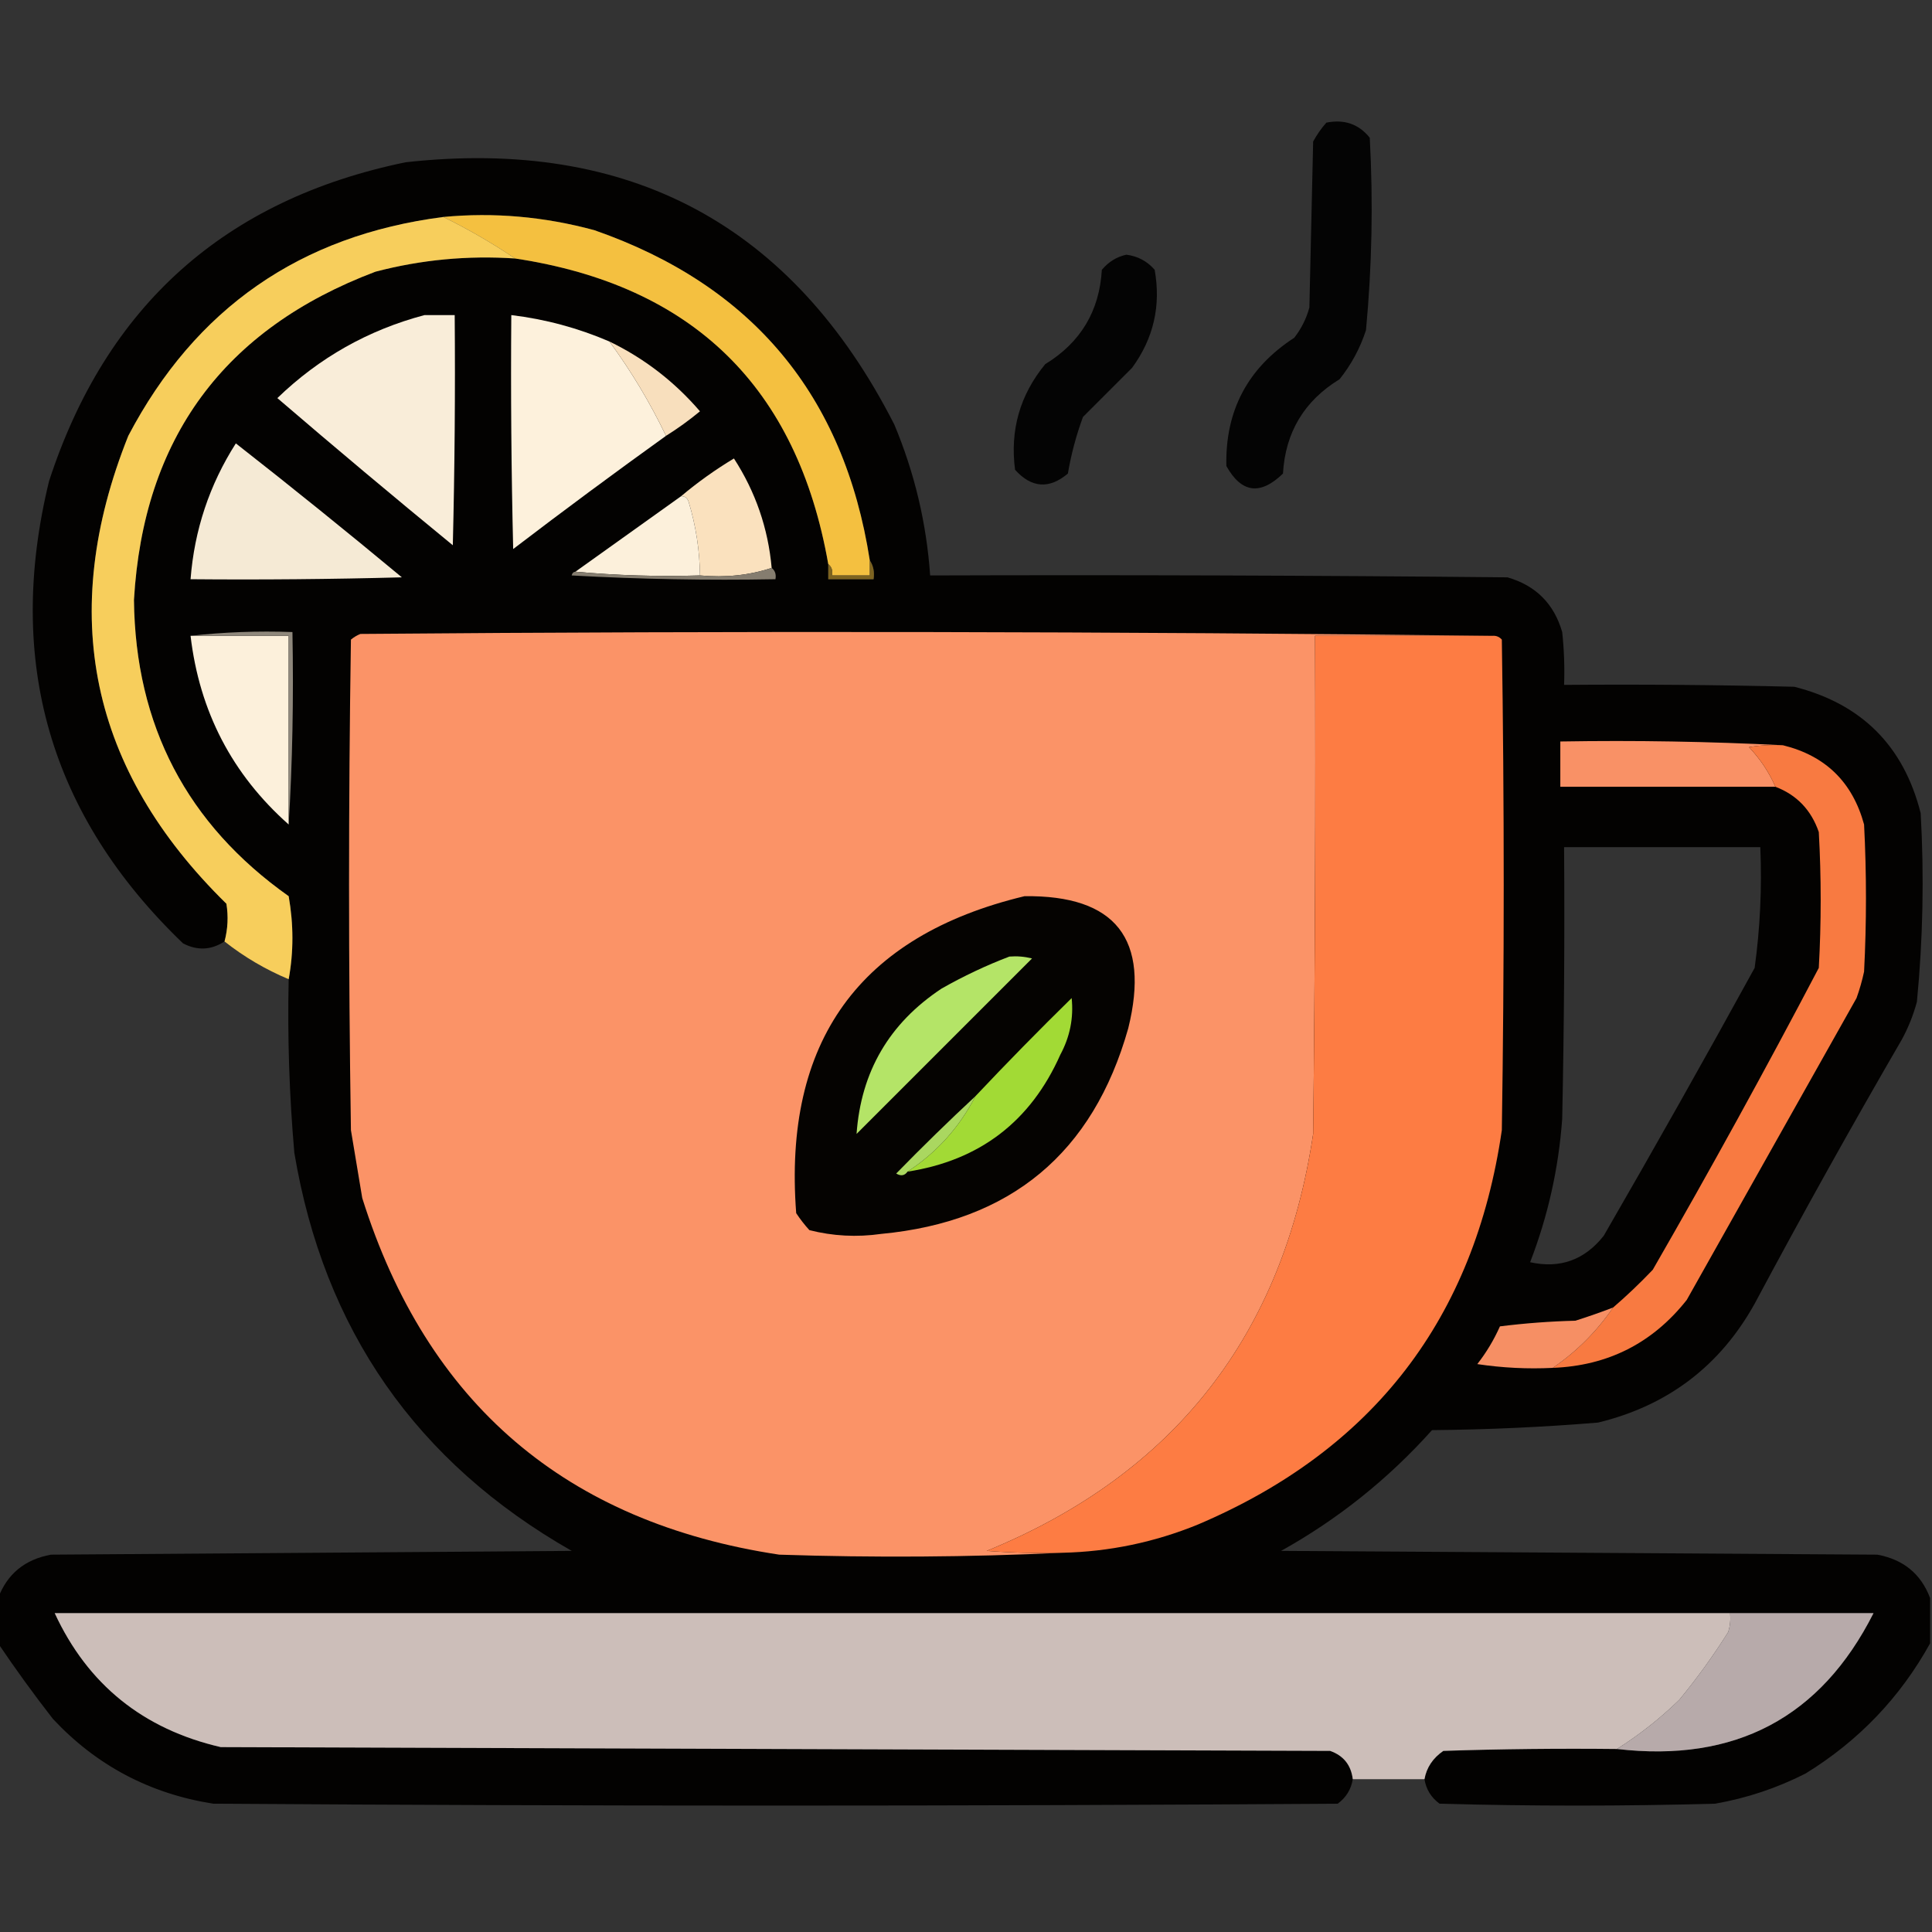 <?xml version="1.0" encoding="UTF-8"?>
<!DOCTYPE svg PUBLIC "-//W3C//DTD SVG 1.1//EN" "http://www.w3.org/Graphics/SVG/1.1/DTD/svg11.dtd">
<svg xmlns="http://www.w3.org/2000/svg" version="1.1" width="512px" height="512px" style="shape-rendering:geometricPrecision; text-rendering:geometricPrecision; image-rendering:optimizeQuality; fill-rule:evenodd; clip-rule:evenodd" xmlns:xlink="http://www.w3.org/1999/xlink">
<rect width="100%" height="100%" fill="#333333" stroke="none"/>
<g><path style="opacity:0.922" fill="#000000" d="M 351.5,32.5 C 356.266,31.551 360.1,32.885 363,36.5C 363.927,53.545 363.593,70.545 362,87.5C 360.444,92.28 358.111,96.613 355,100.5C 345.637,106.227 340.637,114.561 340,125.5C 333.994,131.33 328.994,130.663 325,123.5C 324.664,108.841 330.664,97.507 343,89.5C 344.861,87.112 346.194,84.446 347,81.5C 347.333,66.833 347.667,52.167 348,37.5C 348.997,35.677 350.164,34.01 351.5,32.5 Z"/></g>
<g><path style="opacity:0.975" fill="#030201" d="M 511.5,423.5 C 511.5,427.5 511.5,431.5 511.5,435.5C 503.558,449.849 492.558,461.349 478.5,470C 470.905,473.865 462.905,476.532 454.5,478C 430.167,478.667 405.833,478.667 381.5,478C 379.266,476.362 377.933,474.195 377.5,471.5C 378.053,468.413 379.72,465.913 382.5,464C 397.83,463.5 413.163,463.333 428.5,463.5C 459.873,467.155 482.54,455.155 496.5,427.5C 483.833,427.5 471.167,427.5 458.5,427.5C 310.5,427.5 162.5,427.5 14.5,427.5C 23.257,446.403 37.924,458.236 58.5,463C 156.5,463.333 254.5,463.667 352.5,464C 356.046,465.256 358.046,467.756 358.5,471.5C 358.067,474.195 356.734,476.362 354.5,478C 255.167,478.667 155.833,478.667 56.5,478C 39.691,475.347 25.524,467.847 14,455.5C 8.9,448.943 4.067,442.276 -0.5,435.5C -0.5,431.5 -0.5,427.5 -0.5,423.5C 1.917,417.101 6.583,413.268 13.5,412C 59.5,411.667 105.5,411.333 151.5,411C 110.34,387.536 85.84,352.37 78,305.5C 76.663,290.2 76.163,274.867 76.5,259.5C 77.819,252.323 77.819,244.99 76.5,237.5C 49.537,218.412 35.87,192.245 35.5,159C 37.983,116.178 59.316,87.178 99.5,72C 111.61,68.827 123.943,67.66 136.5,68.5C 183.598,75.598 211.265,102.598 219.5,149.5C 219.5,150.833 219.5,152.167 219.5,153.5C 223.5,153.5 227.5,153.5 231.5,153.5C 231.784,151.585 231.451,149.919 230.5,148.5C 223.702,104.754 199.369,75.588 157.5,61C 144.196,57.399 130.863,56.232 117.5,57.5C 79.59,62.368 51.756,81.702 34,115.5C 15.133,162.687 23.799,204.02 60,239.5C 60.543,242.868 60.376,246.201 59.5,249.5C 55.934,251.807 52.268,251.974 48.5,250C 13.203,216.095 1.37,175.262 13,127.5C 28.13,81.038 59.63,52.871 107.5,43C 166.865,36.427 210.031,59.593 237,112.5C 242.37,125.314 245.537,138.647 246.5,152.5C 297.501,152.333 348.501,152.5 399.5,153C 407,155.167 411.833,160 414,167.5C 414.499,172.155 414.666,176.821 414.5,181.5C 434.836,181.333 455.169,181.5 475.5,182C 493.333,186.5 504.5,197.667 509,215.5C 509.941,232.22 509.607,248.887 508,265.5C 507.058,268.993 505.725,272.326 504,275.5C 490.599,298.578 477.599,321.912 465,345.5C 455.809,362.013 441.976,372.513 423.5,377C 408.868,378.206 394.202,378.873 379.5,379C 367.898,391.947 354.565,402.613 339.5,411C 392.167,411.333 444.833,411.667 497.5,412C 504.417,413.268 509.083,417.101 511.5,423.5 Z M 414.5,224.5 C 431.833,224.5 449.167,224.5 466.5,224.5C 466.953,235.27 466.453,245.937 465,256.5C 451.92,280.329 438.587,303.995 425,327.5C 419.907,333.919 413.407,336.252 405.5,334.5C 410.224,322.271 413.057,309.604 414,296.5C 414.5,272.502 414.667,248.502 414.5,224.5 Z"/></g>
<g><path style="opacity:1" fill="#f4c040" d="M 230.5,148.5 C 230.5,149.833 230.5,151.167 230.5,152.5C 227.167,152.5 223.833,152.5 220.5,152.5C 220.737,151.209 220.404,150.209 219.5,149.5C 211.265,102.598 183.598,75.598 136.5,68.5C 130.405,64.402 124.072,60.735 117.5,57.5C 130.863,56.232 144.196,57.399 157.5,61C 199.369,75.588 223.702,104.754 230.5,148.5 Z"/></g>
<g><path style="opacity:0.998" fill="#f7ce5c" d="M 117.5,57.5 C 124.072,60.735 130.405,64.402 136.5,68.5C 123.943,67.66 111.61,68.827 99.5,72C 59.316,87.178 37.983,116.178 35.5,159C 35.87,192.245 49.537,218.412 76.5,237.5C 77.819,244.99 77.819,252.323 76.5,259.5C 70.367,256.935 64.701,253.601 59.5,249.5C 60.376,246.201 60.543,242.868 60,239.5C 23.799,204.02 15.133,162.687 34,115.5C 51.756,81.702 79.59,62.368 117.5,57.5 Z"/></g>
<g><path style="opacity:0.911" fill="#000000" d="M 298.5,67.5 C 301.508,67.877 304.008,69.211 306,71.5C 307.707,81.041 305.707,89.708 300,97.5C 295.613,101.887 291.279,106.221 287,110.5C 285.208,115.367 283.875,120.367 283,125.5C 278.046,129.677 273.38,129.343 269,124.5C 267.625,113.997 270.292,104.664 277,96.5C 286.363,90.773 291.363,82.439 292,71.5C 293.792,69.372 295.958,68.039 298.5,67.5 Z"/></g>
<g><path style="opacity:1" fill="#f9edd9" d="M 112.5,83.5 C 115.167,83.5 117.833,83.5 120.5,83.5C 120.667,103.836 120.5,124.169 120,144.5C 104.329,131.658 88.829,118.658 73.5,105.5C 84.591,94.788 97.591,87.454 112.5,83.5 Z"/></g>
<g><path style="opacity:1" fill="#fdf1dc" d="M 161.5,90.5 C 167.243,98.308 172.243,106.642 176.5,115.5C 162.878,125.283 149.378,135.283 136,145.5C 135.5,124.836 135.333,104.169 135.5,83.5C 144.504,84.584 153.17,86.918 161.5,90.5 Z"/></g>
<g><path style="opacity:1" fill="#f8dfbd" d="M 161.5,90.5 C 170.733,94.963 178.733,101.13 185.5,109C 182.621,111.385 179.621,113.552 176.5,115.5C 172.243,106.642 167.243,98.308 161.5,90.5 Z"/></g>
<g><path style="opacity:1" fill="#f5ead5" d="M 62.5,117.5 C 77.289,129.077 91.955,140.91 106.5,153C 87.836,153.5 69.17,153.667 50.5,153.5C 51.509,140.472 55.509,128.472 62.5,117.5 Z"/></g>
<g><path style="opacity:1" fill="#fae1be" d="M 204.5,150.5 C 198.588,152.456 192.255,153.123 185.5,152.5C 185.421,145.861 184.421,139.361 182.5,133C 182.164,131.97 181.497,131.47 180.5,131.5C 184.847,127.836 189.513,124.502 194.5,121.5C 200.224,130.339 203.558,140.006 204.5,150.5 Z"/></g>
<g><path style="opacity:1" fill="#fcf0db" d="M 180.5,131.5 C 181.497,131.47 182.164,131.97 182.5,133C 184.421,139.361 185.421,145.861 185.5,152.5C 174.321,152.828 163.321,152.495 152.5,151.5C 161.833,144.833 171.167,138.167 180.5,131.5 Z"/></g>
<g><path style="opacity:1" fill="#857d6f" d="M 204.5,150.5 C 205.404,151.209 205.737,152.209 205.5,153.5C 187.488,153.833 169.488,153.5 151.5,152.5C 151.624,151.893 151.957,151.56 152.5,151.5C 163.321,152.495 174.321,152.828 185.5,152.5C 192.255,153.123 198.588,152.456 204.5,150.5 Z"/></g>
<g><path style="opacity:1" fill="#7d6320" d="M 230.5,148.5 C 231.451,149.919 231.784,151.585 231.5,153.5C 227.5,153.5 223.5,153.5 219.5,153.5C 219.5,152.167 219.5,150.833 219.5,149.5C 220.404,150.209 220.737,151.209 220.5,152.5C 223.833,152.5 227.167,152.5 230.5,152.5C 230.5,151.167 230.5,149.833 230.5,148.5 Z"/></g>
<g><path style="opacity:1" fill="#fcf0db" d="M 50.5,168.5 C 59.167,168.5 67.833,168.5 76.5,168.5C 76.5,185.167 76.5,201.833 76.5,218.5C 61.527,205.224 52.86,188.557 50.5,168.5 Z"/></g>
<g><path style="opacity:1" fill="#8f887c" d="M 50.5,168.5 C 59.318,167.507 68.318,167.173 77.5,167.5C 77.832,185.244 77.499,202.244 76.5,218.5C 76.5,201.833 76.5,185.167 76.5,168.5C 67.833,168.5 59.167,168.5 50.5,168.5 Z"/></g>
<g><path style="opacity:1" fill="#fb9367" d="M 395.5,168.5 C 379.833,168.5 364.167,168.5 348.5,168.5C 348.667,212.501 348.5,256.501 348,300.5C 340.035,353.785 311.201,390.619 261.5,411C 268.158,411.5 274.825,411.666 281.5,411.5C 256.67,412.663 231.67,412.83 206.5,412C 149.985,403.483 113.152,371.983 96,317.5C 95,311.5 94,305.5 93,299.5C 92.333,256.167 92.333,212.833 93,169.5C 93.75,168.874 94.584,168.374 95.5,168C 195.668,167.168 295.668,167.334 395.5,168.5 Z"/></g>
<g><path style="opacity:1" fill="#fd7c43" d="M 395.5,168.5 C 396.496,168.414 397.329,168.748 398,169.5C 398.667,212.833 398.667,256.167 398,299.5C 390.751,349.416 363.918,384.249 317.5,404C 305.946,408.723 293.946,411.223 281.5,411.5C 274.825,411.666 268.158,411.5 261.5,411C 311.201,390.619 340.035,353.785 348,300.5C 348.5,256.501 348.667,212.501 348.5,168.5C 364.167,168.5 379.833,168.5 395.5,168.5 Z"/></g>
<g><path style="opacity:1" fill="#f99166" d="M 472.5,197.5 C 469.482,197.335 466.482,197.502 463.5,198C 466.474,201.128 468.807,204.628 470.5,208.5C 451.5,208.5 432.5,208.5 413.5,208.5C 413.5,204.5 413.5,200.5 413.5,196.5C 433.34,196.17 453.007,196.503 472.5,197.5 Z"/></g>
<g><path style="opacity:1" fill="#f87a41" d="M 472.5,197.5 C 483.768,200.268 490.935,207.268 494,218.5C 494.667,231.5 494.667,244.5 494,257.5C 493.489,259.878 492.822,262.212 492,264.5C 477,291.167 462,317.833 447,344.5C 437.955,355.939 426.122,361.939 411.5,362.5C 417.806,358.194 423.139,352.861 427.5,346.5C 431.104,343.398 434.604,340.065 438,336.5C 453.189,310.123 467.855,283.456 482,256.5C 482.667,244.5 482.667,232.5 482,220.5C 479.981,214.65 476.148,210.65 470.5,208.5C 468.807,204.628 466.474,201.128 463.5,198C 466.482,197.502 469.482,197.335 472.5,197.5 Z"/></g>
<g><path style="opacity:1" fill="#050301" d="M 271.5,237.5 C 295.68,237.193 304.847,248.859 299,272.5C 289.661,305.598 267.828,323.764 233.5,327C 227.056,327.915 220.723,327.581 214.5,326C 213.213,324.59 212.046,323.09 211,321.5C 207.523,276.024 227.69,248.024 271.5,237.5 Z"/></g>
<g><path style="opacity:1" fill="#b4e467" d="M 267.5,253.5 C 269.527,253.338 271.527,253.505 273.5,254C 258,269.5 242.5,285 227,300.5C 228.166,284.006 235.666,271.173 249.5,262C 255.366,258.667 261.366,255.834 267.5,253.5 Z"/></g>
<g><path style="opacity:1" fill="#a2da35" d="M 240.5,310.5 C 248.259,305.408 254.259,298.742 258.5,290.5C 266.798,281.702 275.298,273.035 284,264.5C 284.548,269.764 283.548,274.764 281,279.5C 273.14,297.193 259.64,307.526 240.5,310.5 Z"/></g>
<g><path style="opacity:1" fill="#aad760" d="M 258.5,290.5 C 254.259,298.742 248.259,305.408 240.5,310.5C 239.749,311.573 238.749,311.74 237.5,311C 244.368,303.964 251.368,297.131 258.5,290.5 Z"/></g>
<g><path style="opacity:1" fill="#f68f64" d="M 427.5,346.5 C 423.139,352.861 417.806,358.194 411.5,362.5C 404.8,362.83 398.134,362.497 391.5,361.5C 393.898,358.429 395.898,355.095 397.5,351.5C 404.142,350.669 410.809,350.169 417.5,350C 420.894,348.925 424.228,347.758 427.5,346.5 Z"/></g>
<g><path style="opacity:0.999" fill="#ccbeb9" d="M 458.5,427.5 C 458.66,429.199 458.494,430.866 458,432.5C 454.054,438.779 449.721,444.779 445,450.5C 439.888,455.459 434.388,459.793 428.5,463.5C 413.163,463.333 397.83,463.5 382.5,464C 379.72,465.913 378.053,468.413 377.5,471.5C 371.167,471.5 364.833,471.5 358.5,471.5C 358.046,467.756 356.046,465.256 352.5,464C 254.5,463.667 156.5,463.333 58.5,463C 37.924,458.236 23.257,446.403 14.5,427.5C 162.5,427.5 310.5,427.5 458.5,427.5 Z"/></g>
<g><path style="opacity:1" fill="#b7aaaa" d="M 458.5,427.5 C 471.167,427.5 483.833,427.5 496.5,427.5C 482.54,455.155 459.873,467.155 428.5,463.5C 434.388,459.793 439.888,455.459 445,450.5C 449.721,444.779 454.054,438.779 458,432.5C 458.494,430.866 458.66,429.199 458.5,427.5 Z"/></g>
</svg>
